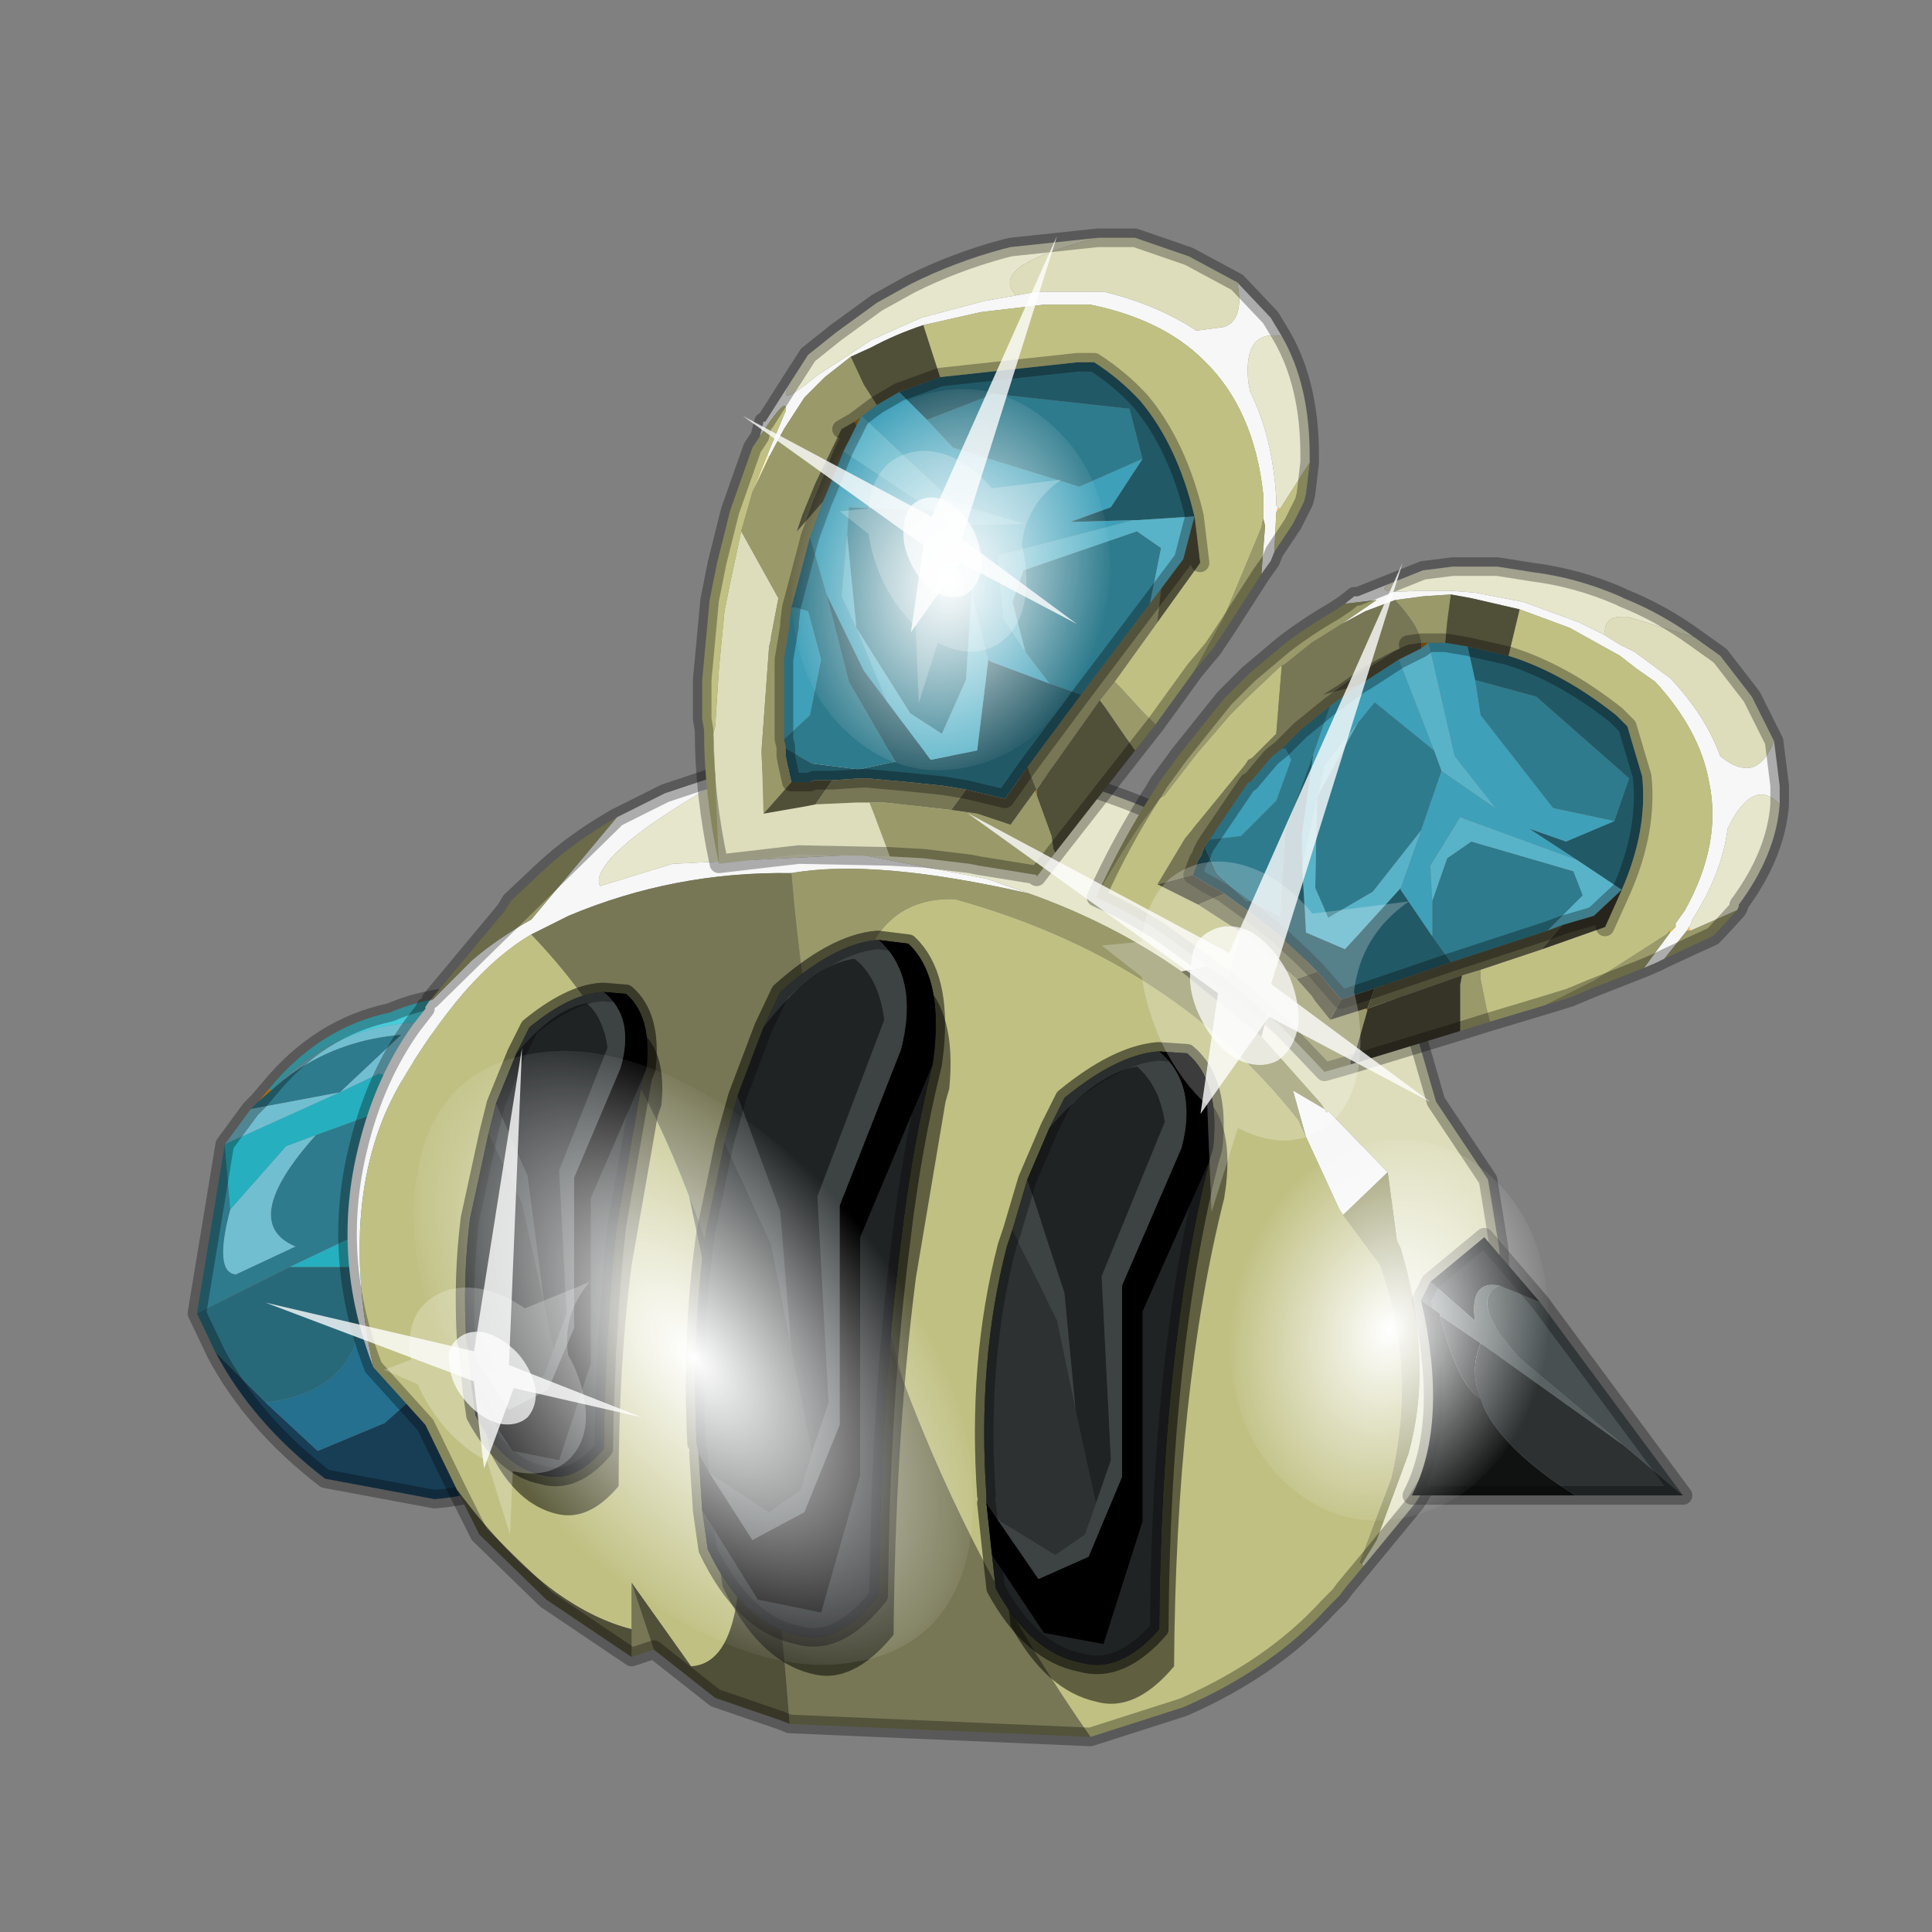 <?xml version="1.0" encoding="UTF-8" standalone="no"?>
<svg xmlns:xlink="http://www.w3.org/1999/xlink" height="520.0px" width="520.0px" xmlns="http://www.w3.org/2000/svg">
  <rect width="100%" height="100%" fill="#808080" stroke="none"/>
  <g transform="matrix(10.0, 0.0, 0.0, 10.0, 0.0, 0.0)">
    <use height="52.0" transform="matrix(1.0, 0.0, 0.0, 1.0, 0.0, 0.0)" width="52.0" xlink:href="#shape0"/>
    <use height="136.85" transform="matrix(-0.043, 0.067, -0.098, -0.1, 28.559, 38.421)" width="148.25" xlink:href="#sprite0"/>
    <use height="136.85" transform="matrix(-0.057, -0.009, 0.015, -0.074, 28.787, 21.332)" width="148.25" xlink:href="#sprite0"/>
    <use height="136.85" transform="matrix(-0.057, -0.009, 0.015, -0.074, 40.587, 41.532)" width="148.25" xlink:href="#sprite0"/>
    <use height="20.95" transform="matrix(-0.539, 0.093, 0.246, 0.749, 37.75, 15.15)" width="24.45" xlink:href="#sprite1"/>
    <use height="20.95" transform="matrix(-0.358, 0.165, 0.311, 0.475, 14.05, 28.2)" width="24.45" xlink:href="#sprite1"/>
    <use height="20.95" transform="matrix(-0.389, 0.067, 0.177, 0.539, 28.45, 6.35)" width="24.45" xlink:href="#sprite1"/>
  </g>
  <defs>
    <g id="shape0" transform="matrix(1.0, 0.0, 0.0, 1.0, 0.0, 0.0)">
      <path d="M52.0 0.0 L52.0 52.0 0.0 52.0 0.0 0.0 52.0 0.0" fill="#795fa9" fill-opacity="0.0" fill-rule="evenodd" stroke="none"/>
      <path d="M7.25 29.3 L7.3 29.35 6.95 29.65 7.25 29.3 M15.65 38.55 L15.45 38.7 15.6 38.5 15.65 38.55" fill="#fd9b0b" fill-rule="evenodd" stroke="none"/>
      <path d="M15.45 38.7 L15.0 39.1 13.7 38.55 12.3 37.25 Q11.25 36.2 11.05 33.75 11.45 31.75 13.15 30.65 L15.95 30.0 Q17.4 31.75 17.4 34.1 17.4 36.35 16.0 38.1 L15.95 38.15 15.8 38.35 15.6 38.5 15.45 38.7 M5.3 35.35 L6.05 30.8 6.2 32.55 Q5.75 34.25 6.35 34.3 L7.95 33.55 Q6.4 32.9 8.5 30.55 L10.7 29.75 Q11.75 30.1 10.4 32.05 L12.3 30.35 10.0 33.05 9.9 33.1 7.8 34.1 5.3 35.35 M6.75 29.85 L6.95 29.65 7.3 29.35 Q7.9 28.8 8.6 28.45 9.6 27.95 10.8 27.85 L9.15 29.4 6.75 29.85 M14.2 29.65 L11.9 29.05 10.75 28.35 11.3 27.85 Q12.7 27.85 13.9 28.4 L15.6 29.65 14.2 29.65" fill="#2e7b8d" fill-rule="evenodd" stroke="none"/>
      <path d="M12.2 27.55 L13.9 26.9 Q15.7 27.2 17.1 28.6 18.9 30.45 18.9 33.05 18.9 35.6 17.1 37.45 L15.65 38.55 15.6 38.5 15.8 38.35 15.95 38.15 16.0 38.1 Q17.75 36.25 17.75 33.75 17.75 31.15 15.95 29.3 14.35 27.7 12.2 27.55" fill="#4aadc6" fill-rule="evenodd" stroke="none"/>
      <path d="M7.3 29.35 Q8.05 28.55 8.95 28.1 10.15 27.5 11.65 27.5 L12.2 27.55 Q14.35 27.7 15.95 29.3 17.75 31.15 17.75 33.75 17.75 36.25 16.0 38.1 17.4 36.35 17.4 34.1 17.4 31.75 15.95 30.0 L15.6 29.65 13.9 28.4 Q12.7 27.85 11.3 27.85 L10.75 28.35 11.9 29.05 14.2 29.65 12.85 29.65 10.2 28.9 9.15 29.4 6.05 30.8 6.75 29.85 9.15 29.4 10.8 27.85 Q9.6 27.95 8.6 28.45 7.9 28.8 7.3 29.35 M6.2 32.55 L7.7 30.85 8.5 30.55 Q6.4 32.9 7.95 33.55 L6.35 34.3 Q5.75 34.25 6.2 32.55" fill="#72bed1" fill-rule="evenodd" stroke="none"/>
      <path d="M5.8 36.4 L5.3 35.35 7.8 34.1 9.45 34.1 9.7 34.6 Q10.0 37.4 7.15 37.75 L5.8 36.4" fill="#286979" fill-rule="evenodd" stroke="none"/>
      <path d="M15.0 39.1 Q13.55 40.2 11.7 40.35 L8.75 39.8 Q6.8 38.3 5.8 36.4 L7.15 37.75 8.55 39.05 10.35 38.3 11.2 37.55 10.9 36.5 9.9 33.1 10.0 33.05 12.3 30.35 12.85 29.65 14.2 29.65 15.6 29.65 15.95 30.0 13.15 30.65 Q11.45 31.75 11.05 33.75 11.25 36.2 12.3 37.25 L13.7 38.55 15.0 39.1" fill="#183e56" fill-rule="evenodd" stroke="none"/>
      <path d="M10.9 36.5 L11.2 37.55 10.35 38.3 8.55 39.05 7.15 37.75 Q10.0 37.4 9.7 34.6 L10.9 36.5" fill="#24708e" fill-rule="evenodd" stroke="none"/>
      <path d="M12.85 29.65 L12.3 30.35 10.4 32.05 Q11.75 30.1 10.7 29.75 L8.5 30.55 7.7 30.85 6.2 32.55 6.05 30.8 9.15 29.4 10.2 28.9 12.85 29.65 M9.9 33.1 L10.9 36.5 9.7 34.6 9.45 34.1 7.8 34.1 9.9 33.1" fill="#26b0bf" fill-rule="evenodd" stroke="none"/>
      <path d="M7.25 29.3 Q8.6 27.65 10.5 27.25 11.55 26.8 12.75 26.8 L13.9 26.9 12.2 27.55 11.65 27.5 Q10.15 27.5 8.95 28.1 8.05 28.55 7.3 29.35 L7.25 29.3" fill="#47ccda" fill-rule="evenodd" stroke="none"/>
      <path d="M13.9 26.9 L12.75 26.8 Q11.55 26.8 10.5 27.25 8.6 27.65 7.25 29.3 M13.9 26.9 Q15.7 27.2 17.1 28.6 18.9 30.45 18.9 33.05 18.9 35.6 17.1 37.45 L15.65 38.55 15.45 38.7 15.0 39.1 Q13.55 40.2 11.7 40.35 L8.75 39.8 Q6.8 38.3 5.8 36.4 L5.3 35.35 6.05 30.8 6.75 29.85 6.95 29.65 7.25 29.3" fill="none" stroke="#000000" stroke-linecap="round" stroke-linejoin="round" stroke-opacity="0.302" stroke-width="0.5"/>
      <path d="M11.55 26.95 L11.6 26.9 11.65 26.9 11.55 26.95" fill="#febe5f" fill-rule="evenodd" stroke="none"/>
      <path d="M14.3 25.15 L14.25 25.15 14.3 25.15" fill="#eca602" fill-rule="evenodd" stroke="none"/>
      <path d="M16.6 22.0 L17.9 21.35 20.15 20.6 Q16.85 22.4 16.25 23.35 16.05 23.65 16.15 23.85 L18.1 23.25 23.15 23.0 26.55 23.65 27.7 24.05 Q23.55 23.1 21.3 23.5 18.15 23.45 15.3 24.65 L14.3 25.15 Q12.5 26.2 10.75 29.2 9.05 32.2 10.05 36.8 8.9 33.85 9.65 30.85 10.1 29.0 11.1 27.6 L11.45 27.15 11.45 27.1 11.55 26.95 11.65 26.9 12.7 25.85 Q13.4 25.25 14.3 24.75 L16.6 22.0 M14.3 25.15 L14.25 25.15 14.3 25.15 M35.15 30.6 L34.8 29.35 35.65 29.85 35.7 29.95 35.75 29.9 37.35 31.55 36.15 32.7 36.05 32.55 35.15 30.6" fill="#f7f7f7" fill-rule="evenodd" stroke="none"/>
      <path d="M20.15 20.6 Q24.1 19.65 28.7 21.0 30.65 21.55 32.35 22.45 L35.1 24.3 Q35.05 25.4 33.05 25.9 L31.8 26.15 Q29.95 24.85 27.7 24.05 L26.55 23.65 23.15 23.0 18.1 23.25 16.15 23.85 Q16.05 23.65 16.25 23.35 16.85 22.4 20.15 20.6 M40.35 33.6 Q40.45 35.05 40.1 36.5 L39.5 38.2 38.1 40.45 36.7 42.15 36.65 42.1 37.05 41.45 37.9 39.15 Q38.25 37.9 38.2 36.6 L38.8 36.35 Q39.7 35.65 40.35 33.6" fill="#e6e6cc" fill-rule="evenodd" stroke="none"/>
      <path d="M36.55 25.7 L37.85 27.25 38.0 27.4 38.65 29.65 40.05 31.75 40.35 33.6 Q39.7 35.65 38.8 36.35 L38.2 36.6 Q38.15 35.1 37.7 33.6 L37.6 33.4 37.35 31.55 35.75 29.9 35.7 29.95 35.65 29.85 35.55 29.7 33.95 27.9 34.25 26.75 34.65 26.15 Q35.35 25.45 36.55 25.7" fill="#ddddbb" fill-rule="evenodd" stroke="none"/>
      <path d="M36.7 42.15 L36.2 42.75 36.05 42.95 35.75 43.25 Q34.25 44.9 31.85 45.95 L29.35 46.75 Q26.2 42.25 24.3 37.15 L23.95 35.85 Q21.1 24.05 25.7 24.2 L26.05 24.3 Q31.65 25.95 34.95 30.15 L35.15 30.6 36.05 32.55 36.15 32.7 37.15 34.05 Q38.15 36.85 37.45 39.8 L36.6 42.05 36.65 42.1 36.7 42.15 M12.3 40.1 L11.45 38.35 10.05 36.8 Q9.05 32.2 10.75 29.2 12.5 26.2 14.3 25.15 16.9 27.85 18.55 32.2 19.45 36.3 19.75 39.1 20.4 44.75 18.6 44.85 L17.0 42.6 17.0 43.85 Q16.0 43.6 14.95 42.85 13.65 41.9 12.3 40.1" fill="#c0c083" fill-rule="evenodd" stroke="none"/>
      <path d="M11.6 26.9 L13.6 24.5 13.75 24.25 14.6 23.45 Q15.45 22.65 16.6 22.0 L14.3 24.75 Q13.4 25.25 12.7 25.85 L11.65 26.9 11.6 26.9 M27.7 24.05 Q29.95 24.85 31.8 26.15 L33.95 27.9 35.55 29.7 35.65 29.85 34.8 29.35 35.15 30.6 34.95 30.15 Q31.65 25.95 26.05 24.3 L25.7 24.2 Q21.1 24.05 23.95 35.85 L24.3 37.15 23.85 35.95 Q21.85 30.1 21.3 23.5 23.55 23.1 27.7 24.05 M37.35 31.55 L37.6 33.4 37.7 33.6 Q38.15 35.1 38.2 36.6 38.25 37.9 37.9 39.15 L37.05 41.45 36.65 42.1 36.6 42.05 37.45 39.8 Q38.15 36.85 37.15 34.05 L36.15 32.7 37.35 31.55" fill="#99996a" fill-rule="evenodd" stroke="none"/>
      <path d="M29.35 46.75 L21.25 46.4 Q20.95 42.2 20.3 38.65 19.65 35.05 18.55 32.2 16.9 27.85 14.3 25.15 L15.3 24.65 Q18.15 23.45 21.3 23.5 21.85 30.1 23.85 35.95 L24.3 37.15 Q26.2 42.25 29.35 46.75 M17.6 44.4 L17.0 44.6 17.0 43.85 17.0 42.6 17.6 44.4" fill="#777755" fill-rule="evenodd" stroke="none"/>
      <path d="M35.1 24.3 L36.55 25.7 Q35.35 25.45 34.65 26.15 L34.25 26.75 33.95 27.9 31.8 26.15 33.05 25.9 Q35.05 25.4 35.1 24.3 M21.25 46.4 L21.0 46.3 19.25 45.7 17.6 44.4 17.0 42.6 18.6 44.85 Q20.4 44.75 19.75 39.1 19.45 36.3 18.55 32.2 19.65 35.05 20.3 38.65 20.95 42.2 21.25 46.4 M17.0 44.6 L14.7 43.05 12.9 41.3 12.3 40.1 Q13.65 41.9 14.95 42.85 16.0 43.6 17.0 43.85 L17.0 44.6" fill="#504f38" fill-rule="evenodd" stroke="none"/>
      <path d="M16.6 22.0 L17.9 21.35 20.15 20.6 Q24.1 19.65 28.7 21.0 30.65 21.55 32.35 22.45 L35.1 24.3 36.55 25.7 37.85 27.25 38.0 27.4 38.65 29.65 40.05 31.75 40.35 33.6 Q40.45 35.05 40.1 36.5 L39.5 38.2 38.1 40.45 36.7 42.15 36.2 42.75 36.05 42.95 35.75 43.25 Q34.25 44.9 31.85 45.95 L29.35 46.75 21.25 46.4 21.0 46.3 19.25 45.7 17.6 44.4 17.0 44.6 14.7 43.05 12.9 41.3 12.3 40.1 11.45 38.35 10.05 36.8 Q8.9 33.85 9.65 30.85 10.1 29.0 11.1 27.6 L11.45 27.15 11.45 27.1 M11.6 26.9 L13.6 24.5 13.75 24.25 14.6 23.45 Q15.45 22.65 16.6 22.0 Z" fill="none" stroke="#000000" stroke-linecap="round" stroke-linejoin="round" stroke-opacity="0.302" stroke-width="0.5"/>
      <path d="M38.75 35.4 L39.85 36.15 Q39.55 36.9 39.85 37.65 39.25 37.3 38.75 35.4 M40.35 34.6 Q39.55 34.45 39.7 35.55 L38.5 34.5 39.95 33.3 41.45 35.05 40.35 34.6" fill="#202324" fill-rule="evenodd" stroke="none"/>
      <path d="M38.25 35.0 L38.75 35.35 38.75 35.4 Q39.25 37.3 39.85 37.65 L39.95 37.9 Q40.5 39.05 42.4 40.25 L38.0 40.25 Q39.0 38.3 38.25 35.0" fill="#101212" fill-rule="evenodd" stroke="none"/>
      <path d="M39.85 36.15 L43.7 38.9 45.3 40.25 42.4 40.25 Q40.5 39.05 39.95 37.9 L39.85 37.65 Q39.55 36.9 39.85 36.15" fill="#2d3131" fill-rule="evenodd" stroke="none"/>
      <path d="M43.7 38.9 L40.9 36.55 Q39.5 35.0 40.35 34.6 L41.45 35.05 45.3 40.25 43.7 38.9" fill="#485051" fill-rule="evenodd" stroke="none"/>
      <path d="M38.25 35.0 L38.5 34.5 39.7 35.55 Q39.55 34.45 40.35 34.6 39.5 35.0 40.9 36.55 L43.7 38.9 39.85 36.15 38.75 35.4 38.75 35.35 38.25 35.0" fill="#596162" fill-rule="evenodd" stroke="none"/>
      <path d="M38.5 34.5 L38.25 35.0 M38.5 34.5 L39.95 33.3 41.45 35.05 45.3 40.25 42.4 40.25 38.0 40.25 Q39.0 38.3 38.25 35.0" fill="none" stroke="#000000" stroke-linecap="round" stroke-linejoin="round" stroke-opacity="0.302" stroke-width="0.5"/>
      <path d="M23.0 11.35 L23.2 11.2 23.15 11.25 23.05 11.45 23.0 11.35 M27.85 21.3 L27.9 21.25 27.9 21.4 27.85 21.3" fill="#a96501" fill-rule="evenodd" stroke="none"/>
      <path d="M21.2 10.75 L21.25 10.8 21.2 10.75" fill="#fd9b0b" fill-rule="evenodd" stroke="none"/>
      <path d="M21.15 20.1 L21.1 19.9 21.8 19.25 22.1 17.75 21.75 16.45 21.4 16.35 21.3 16.35 21.5 15.6 21.8 14.45 22.25 16.0 22.85 18.35 24.1 20.5 23.15 20.7 23.05 20.7 21.85 20.55 21.15 20.15 21.15 20.1 M29.1 18.7 L28.25 18.4 27.6 17.55 27.25 16.2 27.55 15.35 30.6 14.3 31.25 14.75 30.95 16.25 29.1 18.7 M24.95 11.3 L26.75 10.6 30.4 11.0 30.75 12.35 29.05 13.1 25.65 12.05 24.95 11.3 M25.65 14.15 L26.15 15.95 26.0 18.3 25.35 19.75 24.5 19.2 23.05 16.9 22.8 14.4 22.85 13.65 25.1 13.75 25.65 14.15" fill="#2e7b8d" fill-rule="evenodd" stroke="none"/>
      <path d="M25.3 10.15 L29.0 9.75 29.45 9.75 Q30.15 10.2 30.7 10.8 31.7 12.0 32.15 13.9 L30.6 14.0 30.5 14.0 28.8 14.05 29.9 13.65 30.75 12.35 30.4 11.0 26.75 10.6 24.95 11.3 24.2 10.55 25.3 10.15 M21.3 21.05 L21.2 20.6 21.15 20.35 21.15 20.1 21.15 20.15 21.85 20.55 23.05 20.7 23.15 20.7 24.1 20.5 22.85 18.35 22.25 16.0 23.25 18.05 23.85 18.85 25.05 20.45 26.3 20.2 26.6 17.75 26.65 17.8 28.25 18.4 29.1 18.7 27.65 20.65 27.05 21.5 26.0 21.25 25.4 21.15 24.45 21.05 23.35 20.95 23.15 20.95 22.4 21.0 21.9 21.0 21.8 21.05 21.3 21.05" fill="#225966" fill-rule="evenodd" stroke="none"/>
      <path d="M23.6 10.9 L24.2 10.55 24.95 11.3 25.65 12.05 29.05 13.1 30.75 12.35 29.9 13.65 28.8 14.05 30.5 14.0 26.85 14.95 27.0 16.65 27.6 17.55 28.25 18.4 26.65 17.8 26.6 17.75 26.15 15.95 25.65 14.15 27.6 14.1 25.7 13.55 23.2 11.2 23.6 10.9 M21.1 19.9 L21.1 17.8 21.1 17.75 21.25 16.85 21.25 16.75 21.3 16.35 21.4 16.35 21.75 16.45 22.1 17.75 21.8 19.25 21.1 19.9 M21.8 14.45 L22.15 13.5 22.3 13.15 22.7 12.15 25.1 13.75 22.85 13.65 22.8 14.4 22.65 16.05 23.05 16.9 23.85 18.85 23.25 18.05 22.25 16.0 21.8 14.45" fill="#3ea0b9" fill-rule="evenodd" stroke="none"/>
      <path d="M22.7 12.15 L23.05 11.45 23.15 11.25 23.2 11.2 25.7 13.55 27.6 14.1 25.65 14.15 25.1 13.75 22.7 12.15 M26.6 17.75 L26.3 20.2 25.05 20.45 23.85 18.85 23.05 16.9 22.65 16.05 22.8 14.4 23.05 16.9 24.5 19.2 25.35 19.75 26.0 18.3 26.15 15.95 26.6 17.75 M30.5 14.0 L30.6 14.0 32.15 13.9 31.85 15.05 31.25 15.85 30.95 16.25 31.25 14.75 30.6 14.3 27.55 15.35 27.25 16.2 27.6 17.55 27.0 16.65 26.85 14.95 30.5 14.0" fill="#59b3c8" fill-rule="evenodd" stroke="none"/>
      <path d="M20.65 12.25 L20.7 12.3 20.25 13.25 20.65 12.25" fill="#fff1bb" fill-rule="evenodd" stroke="none"/>
      <path d="M34.45 13.7 L34.35 13.8 34.4 13.65 34.45 13.7" fill="#febe5f" fill-rule="evenodd" stroke="none"/>
      <path d="M21.3 10.25 Q20.8 11.1 22.0 10.1 L22.85 9.55 23.45 9.15 24.8 8.55 26.5 8.1 27.35 7.95 27.9 7.85 28.35 7.85 29.7 7.85 Q31.15 8.2 32.2 8.9 L32.95 8.8 Q33.5 8.6 33.3 7.6 L34.2 8.55 34.5 9.05 Q33.45 8.85 33.6 10.3 L33.65 10.55 Q34.25 11.75 34.35 13.4 L34.35 13.6 34.4 13.65 34.35 13.8 34.3 14.85 34.2 15.1 33.95 15.45 34.05 14.15 34.0 13.95 34.0 13.9 34.0 13.8 34.0 13.3 Q33.75 11.0 32.4 9.7 31.3 8.6 29.35 8.2 L28.7 8.2 28.1 8.2 26.4 8.4 24.85 8.75 Q24.1 9.0 23.45 9.35 L22.9 9.6 22.2 10.15 21.65 10.7 21.1 11.55 20.7 12.3 20.65 12.25 21.15 11.05 Q21.2 10.6 20.45 11.75 L20.55 11.35 20.6 11.35 21.3 10.25 M21.2 10.75 L21.25 10.8 21.2 10.75" fill="#f7f7f7" fill-rule="evenodd" stroke="none"/>
      <path d="M21.3 10.25 L21.75 9.55 22.5 8.95 23.6 8.15 24.5 7.65 Q25.7 7.05 27.0 6.7 L27.2 6.65 29.55 6.4 Q28.15 6.75 27.6 7.1 L27.5 7.15 Q26.95 7.55 27.35 7.95 L26.5 8.1 24.8 8.55 23.45 9.15 22.85 9.55 22.0 10.1 Q20.8 11.1 21.3 10.25 M34.5 9.05 Q35.25 10.35 35.25 12.25 L35.25 12.3 35.25 12.45 34.45 13.7 34.4 13.65 34.35 13.6 34.35 13.4 Q34.25 11.75 33.65 10.55 L33.6 10.3 Q33.45 8.85 34.5 9.05" fill="#e6e6cc" fill-rule="evenodd" stroke="none"/>
      <path d="M27.35 7.95 Q26.95 7.55 27.5 7.15 L27.6 7.1 Q28.15 6.75 29.55 6.4 L30.55 6.4 32.0 6.9 33.3 7.6 Q33.5 8.6 32.95 8.8 L32.2 8.9 Q31.15 8.2 29.7 7.85 L28.35 7.85 27.9 7.85 27.35 7.95 M23.95 23.05 L21.5 23.0 19.35 23.25 19.2 19.75 19.25 19.55 19.35 18.0 19.5 16.45 19.65 15.7 19.95 14.3 20.95 16.1 20.75 17.15 20.75 17.2 20.7 17.4 20.5 20.15 20.5 20.25 20.55 21.9 21.7 21.7 21.95 21.65 23.05 21.6 23.4 21.6 23.5 21.85 23.95 23.05" fill="#ddddbb" fill-rule="evenodd" stroke="none"/>
      <path d="M35.25 12.45 L35.15 13.3 35.1 13.5 34.8 14.1 34.3 14.85 34.35 13.8 34.45 13.7 35.25 12.45 M32.15 18.05 L31.1 19.5 30.75 19.15 30.2 18.55 30.0 18.35 31.15 16.75 32.3 15.15 32.15 13.9 Q31.7 12.0 30.7 10.8 30.15 10.2 29.45 9.75 L29.0 9.75 25.3 10.15 24.85 8.75 26.4 8.4 28.1 8.2 28.7 8.2 29.35 8.2 Q31.3 8.6 32.4 9.7 33.75 11.0 34.0 13.3 L34.0 13.8 34.0 13.9 34.0 13.95 33.95 14.2 32.95 16.6 32.15 18.05 M19.35 23.25 Q18.95 21.4 18.95 19.65 L18.9 19.35 18.9 18.3 19.1 16.15 19.3 15.15 19.65 13.75 20.25 12.05 20.45 11.75 Q21.2 10.6 21.15 11.05 L20.65 12.25 20.25 13.25 19.95 14.3 19.65 15.7 19.5 16.45 19.35 18.0 19.25 19.55 19.2 19.75 19.35 23.25" fill="#c0c083" fill-rule="evenodd" stroke="none"/>
      <path d="M33.95 15.45 L33.05 16.85 32.65 17.45 32.15 18.05 32.95 16.6 33.95 14.2 34.0 13.95 34.05 14.15 33.95 15.45 M31.1 19.5 L30.55 20.2 30.3 19.85 29.75 19.05 29.6 18.85 30.0 18.35 30.2 18.55 30.75 19.15 31.1 19.5 M28.4 22.95 L27.9 23.6 27.9 23.55 26.35 23.3 26.1 23.25 24.85 23.1 23.95 23.05 23.5 21.85 23.4 21.6 23.8 21.6 25.6 21.8 26.3 21.9 26.45 21.95 27.2 22.2 27.85 21.3 27.9 21.4 28.3 22.5 28.35 22.85 28.4 22.95 M20.7 12.3 L21.1 11.55 21.65 10.7 22.2 10.15 22.9 9.6 23.25 10.35 23.6 10.9 23.2 11.2 23.0 11.35 22.65 11.55 21.95 13.0 21.6 13.85 21.45 14.3 22.15 13.5 21.8 14.45 21.5 15.6 21.3 16.35 21.25 16.75 21.25 16.85 21.1 17.75 21.1 17.8 21.1 19.9 21.15 20.1 21.15 20.35 21.2 20.6 21.3 21.05 20.55 21.9 20.5 20.25 20.5 20.15 20.7 17.4 20.75 17.2 20.75 17.15 20.95 16.1 19.95 14.3 20.25 13.25 20.7 12.3" fill="#99996a" fill-rule="evenodd" stroke="none"/>
      <path d="M31.15 16.75 L30.0 18.35 29.6 18.85 27.9 21.25 27.65 20.65 29.1 18.7 30.95 16.25 31.25 15.85 31.15 16.75 M21.95 21.65 L22.4 21.0 23.15 20.95 23.35 20.95 24.45 21.05 25.4 21.15 26.0 21.25 25.6 21.8 23.8 21.6 23.4 21.6 23.05 21.6 21.95 21.65" fill="#777755" fill-rule="evenodd" stroke="none"/>
      <path d="M30.55 20.2 L28.4 22.95 28.35 22.85 28.3 22.5 27.9 21.4 27.9 21.25 27.85 21.3 27.2 22.2 26.45 21.95 26.3 21.9 25.6 21.8 26.0 21.25 27.05 21.5 27.65 20.65 27.9 21.25 29.6 18.85 29.75 19.05 30.3 19.85 30.55 20.2 M22.9 9.6 L23.45 9.35 Q24.1 9.0 24.85 8.75 L25.3 10.15 24.2 10.55 23.6 10.9 23.25 10.35 22.9 9.6 M32.15 13.9 L32.3 15.15 31.15 16.75 31.25 15.85 31.85 15.05 32.15 13.9 M20.55 21.9 L21.3 21.05 21.8 21.05 21.9 21.0 22.4 21.0 21.95 21.65 21.7 21.7 20.55 21.9 M22.15 13.5 L21.45 14.3 21.6 13.85 21.95 13.0 22.65 11.55 23.0 11.35 23.05 11.45 22.7 12.15 22.3 13.15 22.15 13.5" fill="#504f38" fill-rule="evenodd" stroke="none"/>
      <path d="M29.55 6.4 L27.2 6.65 27.0 6.7 Q25.7 7.05 24.5 7.65 L23.6 8.15 22.5 8.95 21.75 9.55 21.3 10.25 M29.55 6.4 L30.55 6.4 32.0 6.9 33.3 7.6 34.2 8.55 34.5 9.05 Q35.25 10.35 35.25 12.25 L35.25 12.3 35.25 12.45 35.15 13.3 35.1 13.5 34.8 14.1 34.3 14.85 34.2 15.1 33.95 15.45 33.05 16.85 32.65 17.45 32.15 18.05 31.1 19.5 30.55 20.2 28.4 22.95 27.9 23.6 27.9 23.55 26.35 23.3 26.1 23.25 24.85 23.1 23.95 23.05 21.5 23.0 19.35 23.25 Q18.95 21.4 18.95 19.65 L18.9 19.35 18.9 18.3 19.1 16.15 19.3 15.15 19.65 13.75 20.25 12.05 20.45 11.75 20.55 11.35 20.6 11.35 21.3 10.25 M25.3 10.15 L29.0 9.75 29.45 9.75 Q30.15 10.2 30.7 10.8 31.7 12.0 32.15 13.9 L32.3 15.15 M23.6 10.9 L24.2 10.55 25.3 10.15 M21.3 21.05 L21.2 20.6 21.15 20.35 21.15 20.1 21.1 19.9 21.1 17.8 21.1 17.75 21.25 16.85 21.25 16.75 21.3 16.35 21.5 15.6 21.8 14.45 22.15 13.5 22.3 13.15 22.7 12.15 23.05 11.45 23.15 11.25 23.2 11.2 23.6 10.9 M22.65 11.55 L23.0 11.35 23.2 11.2 M22.4 21.0 L21.9 21.0 21.8 21.05 21.3 21.05 M22.4 21.0 L23.15 20.95 23.35 20.95 24.45 21.05 25.4 21.15 26.0 21.25 27.05 21.5 27.65 20.65 29.1 18.7 30.95 16.25 31.25 15.85 M32.15 13.9 L31.85 15.05 31.25 15.85" fill="none" stroke="#000000" stroke-linecap="round" stroke-linejoin="round" stroke-opacity="0.302" stroke-width="0.5"/>
      <path d="M25.1 28.65 Q24.55 30.85 24.25 33.4 23.7 37.65 23.65 42.95 22.55 44.35 21.45 44.0 20.0 43.7 19.05 41.7 L18.9 40.65 20.4 43.05 22.1 43.4 23.15 39.7 23.15 33.3 25.1 28.65 M19.85 29.5 L20.55 27.65 Q21.85 25.95 23.0 25.8 23.65 26.3 23.8 27.45 L22.0 32.2 22.3 37.75 21.85 39.1 21.3 36.3 21.0 32.6 19.85 29.5 M13.9 28.35 Q14.9 27.15 15.8 27.0 16.25 27.4 16.35 28.2 L15.05 31.5 15.25 35.35 14.9 36.3 14.65 35.1 14.2 31.65 13.35 29.7 13.9 28.35 M17.3 29.0 L16.6 33.0 Q16.3 35.7 16.25 39.0 15.45 39.95 14.6 39.7 13.55 39.5 12.8 38.1 L12.7 37.4 13.8 39.05 15.05 39.3 15.9 36.7 15.9 32.25 17.3 29.0 M32.55 31.25 Q31.25 36.4 31.2 43.85 30.15 45.05 29.1 44.75 27.75 44.5 26.8 42.75 L26.7 41.85 28.1 43.95 29.7 44.25 30.75 40.95 30.75 35.3 32.55 31.25 M27.65 31.75 L28.25 30.35 Q29.5 28.9 30.6 28.7 31.2 29.2 31.35 30.2 L29.65 34.35 29.9 39.3 29.5 40.45 28.95 37.95 28.65 34.8 27.65 31.75" fill="#202324" fill-rule="evenodd" stroke="none"/>
      <path d="M23.65 25.3 L24.45 25.4 Q25.35 26.25 25.15 28.25 L25.1 28.65 23.15 33.3 23.15 39.7 22.1 43.4 20.4 43.05 18.9 40.65 18.8 39.1 19.1 39.65 20.25 41.45 21.65 40.7 22.6 38.35 22.6 32.45 24.25 28.25 Q24.75 26.3 23.65 25.3 M12.85 36.65 L13.7 37.95 14.75 37.4 15.45 35.75 15.45 31.7 16.7 28.75 Q17.1 27.4 16.25 26.7 L16.85 26.75 Q17.55 27.35 17.4 28.75 L17.3 29.0 15.9 32.25 15.9 36.7 15.05 39.3 13.8 39.05 12.7 37.4 12.6 36.3 12.85 36.65 M31.2 28.3 L31.95 28.35 Q32.85 29.1 32.65 30.9 L32.55 31.25 30.75 35.3 30.75 40.95 29.7 44.25 28.1 43.95 26.7 41.85 26.55 40.45 26.85 40.9 27.95 42.5 29.3 41.9 30.2 39.75 30.2 34.6 31.8 30.9 Q32.25 29.2 31.2 28.3" fill="#000000" fill-rule="evenodd" stroke="none"/>
      <path d="M18.8 39.1 L18.75 38.85 Q18.6 35.85 19.0 33.15 L19.5 30.75 20.75 33.5 21.3 36.3 21.85 39.1 21.55 40.1 20.7 40.7 19.1 39.65 18.8 39.1 M14.9 36.3 L14.65 37.0 14.05 37.4 12.85 36.65 12.6 36.3 12.55 36.1 Q12.45 34.4 12.65 32.8 L13.15 30.5 14.05 32.4 14.65 35.1 14.9 36.3 M26.55 40.45 L26.55 40.25 Q26.3 36.65 27.1 33.55 L27.25 33.1 28.45 35.55 28.95 37.95 29.5 40.45 29.2 41.3 28.4 41.85 26.85 40.9 26.55 40.45" fill="#2d3131" fill-rule="evenodd" stroke="none"/>
      <path d="M23.6 25.3 L23.65 25.3 Q24.75 26.3 24.25 28.25 L22.6 32.45 22.6 38.35 21.65 40.7 20.25 41.45 19.1 39.65 20.7 40.7 21.55 40.1 21.85 39.1 22.3 37.75 22.0 32.2 23.8 27.45 Q23.65 26.3 23.0 25.8 21.85 25.95 20.55 27.65 L21.0 26.7 Q22.45 25.4 23.6 25.3 M19.5 30.75 L19.85 29.5 21.0 32.6 21.3 36.3 20.75 33.5 19.5 30.75 M16.2 26.7 L16.25 26.7 Q17.1 27.4 16.7 28.75 L15.45 31.7 15.45 35.75 14.75 37.4 13.7 37.95 12.85 36.65 14.05 37.4 14.65 37.0 14.9 36.3 15.25 35.35 15.05 31.5 16.35 28.2 Q16.25 27.4 15.8 27.0 14.9 27.15 13.9 28.35 L14.25 27.65 Q15.35 26.75 16.2 26.7 M13.15 30.5 L13.35 29.7 14.2 31.65 14.65 35.1 14.05 32.4 13.15 30.5 M27.25 33.1 L27.65 31.75 28.65 34.8 28.95 37.95 28.45 35.55 27.25 33.1 M28.25 30.35 L28.65 29.55 Q30.05 28.4 31.15 28.3 L31.2 28.3 Q32.25 29.2 31.8 30.9 L30.2 34.6 30.2 39.75 29.3 41.9 27.95 42.5 26.85 40.9 28.4 41.85 29.2 41.3 29.5 40.45 29.9 39.3 29.65 34.35 31.35 30.2 Q31.2 29.2 30.6 28.7 29.5 28.9 28.25 30.35" fill="#3d4243" fill-rule="evenodd" stroke="none"/>
      <path d="M23.65 25.3 L24.45 25.4 Q25.35 26.25 25.15 28.25 L25.1 28.65 Q24.55 30.85 24.25 33.4 23.7 37.65 23.65 42.95 22.55 44.35 21.45 44.0 20.0 43.7 19.05 41.7 L18.9 40.65 18.8 39.1 M18.75 38.85 Q18.6 35.85 19.0 33.15 L19.5 30.75 19.85 29.5 20.55 27.65 21.0 26.7 Q22.45 25.4 23.6 25.3 M16.2 26.7 Q15.35 26.75 14.25 27.65 L13.9 28.35 M16.25 26.7 L16.85 26.75 Q17.55 27.35 17.4 28.75 L17.3 29.0 16.6 33.0 Q16.3 35.7 16.25 39.0 15.45 39.95 14.6 39.7 13.55 39.5 12.8 38.1 L12.7 37.4 12.6 36.3 M12.55 36.1 Q12.45 34.4 12.65 32.8 L13.15 30.5 13.35 29.7 13.9 28.35 M31.2 28.3 L31.95 28.35 Q32.85 29.1 32.65 30.9 L32.55 31.25 Q31.25 36.4 31.2 43.85 30.15 45.05 29.1 44.75 27.75 44.5 26.8 42.75 L26.7 41.85 26.55 40.45 M26.55 40.25 Q26.3 36.65 27.1 33.55 L27.25 33.1 27.65 31.75 28.25 30.35 28.65 29.55 Q30.05 28.4 31.15 28.3" fill="none" stroke="#000000" stroke-linecap="round" stroke-linejoin="round" stroke-opacity="0.302" stroke-width="0.5"/>
      <path d="M24.8 26.4 Q25.75 27.25 25.55 29.3 L25.45 29.65 24.65 34.4 Q24.1 38.7 24.05 44.0 22.95 45.35 21.85 45.05 20.4 44.7 19.45 42.7 L19.3 41.7 19.15 40.1 19.15 39.9 Q18.95 36.85 19.4 34.15 L19.9 31.8 20.25 30.55 20.9 28.7 21.35 27.7 Q22.8 26.45 24.0 26.35 L24.8 26.4 M16.6 27.7 L16.65 27.7 17.25 27.75 Q17.95 28.35 17.8 29.75 L17.7 30.05 17.0 34.05 Q16.65 36.75 16.65 40.0 15.85 40.95 15.0 40.75 13.9 40.5 13.2 39.1 L13.05 38.4 12.95 37.3 12.95 37.15 Q12.85 35.4 13.05 33.85 13.2 32.65 13.5 31.5 L13.75 30.75 14.3 29.35 14.65 28.7 Q15.7 27.8 16.6 27.7 M31.55 29.3 L32.3 29.4 Q33.2 30.1 33.0 31.9 L32.95 32.25 Q31.65 37.4 31.6 44.85 30.55 46.1 29.5 45.8 28.15 45.5 27.2 43.75 L27.1 42.85 26.95 41.45 26.9 41.25 Q26.7 37.65 27.5 34.55 L27.6 34.1 28.05 32.75 28.6 31.4 29.05 30.55 Q30.45 29.4 31.55 29.3" fill="#000000" fill-opacity="0.502" fill-rule="evenodd" stroke="none"/>
      <path d="M13.9 28.35 Q14.9 27.15 15.8 27.0 16.25 27.4 16.35 28.2 L15.05 31.5 15.25 35.35 14.9 36.3 14.65 35.1 14.2 31.65 13.35 29.7 13.9 28.35 M17.3 29.0 L16.6 33.0 Q16.3 35.7 16.25 39.0 15.45 39.95 14.6 39.7 13.55 39.5 12.8 38.1 L12.7 37.4 13.8 39.05 15.05 39.3 15.9 36.7 15.9 32.25 17.3 29.0 M25.1 28.65 Q24.55 30.85 24.25 33.4 23.7 37.65 23.65 42.95 22.55 44.35 21.45 44.0 20.0 43.7 19.05 41.7 L18.9 40.65 20.4 43.05 22.1 43.4 23.15 39.7 23.15 33.3 25.1 28.65 M19.85 29.5 L20.55 27.65 Q21.85 25.95 23.0 25.8 23.65 26.3 23.8 27.45 L22.0 32.2 22.3 37.75 21.85 39.1 21.3 36.3 21.0 32.6 19.85 29.5 M28.25 30.35 Q29.5 28.9 30.6 28.7 31.2 29.2 31.35 30.2 L29.65 34.35 29.9 39.3 29.5 40.45 28.95 37.95 28.65 34.8 27.65 31.75 28.25 30.35 M26.7 41.85 L28.1 43.95 29.7 44.25 30.75 40.95 30.75 35.3 32.55 31.25 Q31.25 36.4 31.2 43.85 30.15 45.05 29.1 44.75 27.75 44.5 26.8 42.75 L26.7 41.85" fill="#202324" fill-rule="evenodd" stroke="none"/>
      <path d="M12.85 36.65 L13.7 37.95 14.75 37.4 15.45 35.75 15.45 31.7 16.7 28.75 Q17.1 27.4 16.25 26.7 L16.85 26.75 Q17.55 27.35 17.4 28.75 L17.3 29.0 15.9 32.25 15.9 36.7 15.05 39.3 13.8 39.05 12.7 37.4 12.6 36.3 12.85 36.65 M23.65 25.3 L24.45 25.4 Q25.35 26.25 25.15 28.25 L25.1 28.65 23.15 33.3 23.15 39.7 22.1 43.4 20.4 43.05 18.9 40.65 18.8 39.1 19.1 39.65 20.25 41.45 21.65 40.7 22.6 38.35 22.6 32.45 24.25 28.25 Q24.75 26.3 23.65 25.3 M26.85 40.9 L27.95 42.5 29.3 41.9 30.2 39.75 30.2 34.6 31.8 30.9 Q32.25 29.2 31.2 28.3 L31.95 28.35 Q32.85 29.1 32.65 30.9 L32.55 31.25 30.75 35.3 30.75 40.95 29.7 44.25 28.1 43.95 26.7 41.85 26.55 40.45 26.85 40.9" fill="#000000" fill-rule="evenodd" stroke="none"/>
      <path d="M14.9 36.3 L14.65 37.0 14.05 37.4 12.85 36.65 12.6 36.3 12.55 36.1 Q12.45 34.4 12.65 32.8 L13.15 30.5 14.05 32.4 14.65 35.1 14.9 36.3 M18.8 39.1 L18.75 38.85 Q18.6 35.85 19.0 33.15 L19.5 30.75 20.75 33.5 21.3 36.3 21.85 39.1 21.55 40.1 20.7 40.7 19.1 39.65 18.8 39.1 M29.5 40.45 L29.2 41.3 28.4 41.85 26.85 40.9 26.55 40.45 26.55 40.25 Q26.3 36.65 27.1 33.55 L27.25 33.1 28.45 35.55 28.95 37.95 29.5 40.45" fill="#2d3131" fill-rule="evenodd" stroke="none"/>
      <path d="M16.2 26.7 L16.25 26.7 Q17.1 27.4 16.7 28.75 L15.45 31.7 15.45 35.75 14.75 37.4 13.7 37.95 12.85 36.65 14.05 37.4 14.65 37.0 14.9 36.3 15.25 35.35 15.05 31.5 16.35 28.2 Q16.25 27.4 15.8 27.0 14.9 27.15 13.9 28.35 L14.25 27.65 Q15.35 26.75 16.2 26.7 M13.15 30.5 L13.35 29.7 14.2 31.65 14.65 35.1 14.05 32.4 13.15 30.5 M20.55 27.65 L21.0 26.7 Q22.45 25.4 23.6 25.3 L23.65 25.3 Q24.75 26.3 24.25 28.25 L22.6 32.45 22.6 38.35 21.65 40.7 20.25 41.45 19.1 39.65 20.7 40.7 21.55 40.1 21.85 39.1 22.3 37.75 22.0 32.2 23.8 27.45 Q23.65 26.3 23.0 25.8 21.85 25.95 20.55 27.65 M19.5 30.75 L19.85 29.5 21.0 32.6 21.3 36.3 20.75 33.5 19.5 30.75 M31.2 28.3 Q32.25 29.2 31.8 30.9 L30.2 34.6 30.2 39.75 29.3 41.9 27.95 42.5 26.85 40.9 28.4 41.85 29.2 41.3 29.5 40.45 29.9 39.3 29.65 34.35 31.35 30.2 Q31.2 29.2 30.6 28.7 29.5 28.9 28.25 30.35 L28.65 29.55 Q30.05 28.4 31.15 28.3 L31.2 28.3 M27.65 31.75 L28.65 34.8 28.95 37.95 28.45 35.55 27.25 33.1 27.65 31.75" fill="#3d4243" fill-rule="evenodd" stroke="none"/>
      <path d="M16.2 26.7 Q15.35 26.75 14.25 27.65 L13.9 28.35 M16.25 26.7 L16.85 26.75 Q17.55 27.35 17.4 28.75 L17.3 29.0 16.6 33.0 Q16.3 35.7 16.25 39.0 15.45 39.95 14.6 39.7 13.55 39.5 12.8 38.1 L12.7 37.4 12.6 36.3 M12.55 36.1 Q12.45 34.4 12.65 32.8 L13.15 30.5 13.35 29.7 13.9 28.35 M20.55 27.65 L21.0 26.7 Q22.45 25.4 23.6 25.3 M23.65 25.3 L24.45 25.4 Q25.35 26.25 25.15 28.25 L25.1 28.65 Q24.55 30.85 24.25 33.4 23.7 37.65 23.65 42.95 22.55 44.35 21.45 44.0 20.0 43.7 19.05 41.7 L18.9 40.65 18.8 39.1 M18.75 38.85 Q18.6 35.85 19.0 33.15 L19.5 30.75 19.85 29.5 20.55 27.65 M31.15 28.3 Q30.05 28.4 28.65 29.55 L28.25 30.35 M26.55 40.45 L26.7 41.85 M32.55 31.25 L32.65 30.9 Q32.85 29.1 31.95 28.35 L31.2 28.3 M27.25 33.1 L27.65 31.75 28.25 30.35 M26.55 40.25 Q26.3 36.65 27.1 33.55 L27.25 33.1 M32.55 31.25 Q31.25 36.4 31.2 43.85 30.15 45.05 29.1 44.75 27.75 44.5 26.8 42.75 L26.7 41.85" fill="none" stroke="#000000" stroke-linecap="round" stroke-linejoin="round" stroke-opacity="0.302" stroke-width="0.5"/>
      <path d="M38.25 17.45 L38.25 17.3 38.45 17.3 38.25 17.45 M36.8 27.15 L36.8 27.2 36.75 27.15 36.8 27.15" fill="#a96501" fill-rule="evenodd" stroke="none"/>
      <path d="M37.25 16.0 L37.25 15.95 37.25 16.0" fill="#fd9b0b" fill-rule="evenodd" stroke="none"/>
      <path d="M38.55 24.25 L38.95 23.1 39.6 22.65 42.35 23.45 42.6 24.1 41.65 25.05 39.05 25.9 38.55 25.2 38.55 24.25 M43.45 22.1 L41.8 21.75 39.85 19.25 39.7 18.3 41.35 18.75 43.85 20.95 43.45 22.1 M38.8 20.75 L38.25 22.35 36.95 24.0 35.75 24.7 35.4 23.9 35.45 21.45 36.55 19.45 37.0 18.9 38.6 20.2 38.8 20.75 M32.45 22.75 L32.55 22.6 33.4 22.5 34.35 21.55 34.75 20.45 34.6 20.15 34.5 20.15 35.0 19.65 35.8 19.0 35.35 20.3 34.6 22.35 34.45 24.65 33.65 24.25 33.55 24.25 32.75 23.5 32.45 22.85 32.45 22.75" fill="#2e7b8d" fill-rule="evenodd" stroke="none"/>
      <path d="M40.6 17.65 Q42.05 18.1 43.5 19.25 L43.8 19.55 44.2 20.9 Q44.35 22.35 43.65 23.95 L42.45 23.15 41.15 22.3 42.15 22.65 43.45 22.1 43.85 20.95 41.35 18.75 39.7 18.3 39.5 17.4 40.6 17.65 M38.55 25.2 L39.05 25.9 37.0 26.6 36.1 26.9 35.45 26.15 35.05 25.75 34.4 25.15 33.65 24.55 33.5 24.45 32.95 24.05 32.6 23.85 32.5 23.8 32.1 23.55 32.25 23.15 32.35 23.0 32.35 22.95 32.45 22.75 32.45 22.85 32.75 23.5 33.55 24.25 33.65 24.25 34.45 24.65 34.6 22.35 35.35 20.3 35.05 22.4 35.05 23.3 35.15 25.1 36.2 25.55 37.7 23.9 37.7 23.95 38.55 25.2" fill="#225966" fill-rule="evenodd" stroke="none"/>
      <path d="M42.45 23.15 L39.3 22.0 38.5 23.3 38.55 24.25 38.55 25.2 37.7 23.95 37.7 23.9 38.25 22.35 38.8 20.75 40.25 21.75 39.15 20.35 38.45 17.3 38.9 17.3 39.5 17.4 39.7 18.3 39.85 19.25 41.8 21.75 43.45 22.1 42.15 22.65 41.15 22.3 42.45 23.15 M32.55 22.6 L33.6 21.05 33.65 21.05 34.2 20.4 34.25 20.35 34.5 20.15 34.6 20.15 34.75 20.45 34.35 21.55 33.4 22.5 32.55 22.6 M35.8 19.0 L36.55 18.45 36.8 18.3 37.65 17.75 38.6 20.2 37.0 18.9 36.55 19.45 35.65 20.6 35.05 23.3 35.05 22.4 35.35 20.3 35.8 19.0" fill="#3ea0b9" fill-rule="evenodd" stroke="none"/>
      <path d="M41.65 25.05 L42.6 24.1 42.35 23.45 39.6 22.65 38.95 23.1 38.55 24.25 38.5 23.3 39.3 22.0 42.45 23.15 43.65 23.95 42.9 24.65 42.05 24.9 41.65 25.05 M38.45 17.3 L39.15 20.35 40.25 21.75 38.8 20.75 38.6 20.2 37.65 17.75 38.25 17.45 38.45 17.3 M38.25 22.35 L37.7 23.9 36.2 25.55 35.15 25.1 35.05 23.3 35.65 20.6 36.55 19.45 35.45 21.45 35.4 23.9 35.75 24.7 36.95 24.0 38.25 22.35" fill="#59b3c8" fill-rule="evenodd" stroke="none"/>
      <path d="M36.1 16.8 L35.3 17.3 36.1 16.8" fill="#fff1bb" fill-rule="evenodd" stroke="none"/>
      <path d="M45.5 25.05 L45.4 25.05 45.45 24.95 45.5 25.05" fill="#febe5f" fill-rule="evenodd" stroke="none"/>
      <path d="M45.1 24.95 L44.95 25.1 44.95 25.05 45.1 24.95" fill="#ffb711" fill-rule="evenodd" stroke="none"/>
      <path d="M43.2 17.1 L43.6 17.35 44.0 17.55 44.95 18.25 Q45.9 19.25 46.3 20.35 46.6 20.6 46.85 20.65 47.4 20.8 47.75 19.95 L47.9 21.15 47.9 21.65 Q47.25 20.95 46.6 22.1 L46.5 22.3 Q46.35 23.5 45.55 24.75 L45.5 24.9 45.45 24.95 45.4 25.05 44.8 25.8 44.6 25.9 44.25 26.05 44.95 25.1 45.1 24.95 45.1 24.85 45.35 24.5 Q46.35 22.7 46.0 21.05 45.75 19.65 44.55 18.35 L44.05 18.0 43.6 17.65 42.25 16.9 40.9 16.4 39.6 16.1 39.05 16.0 38.3 16.05 37.55 16.15 36.75 16.45 36.1 16.8 37.05 16.15 36.2 16.25 36.45 16.05 36.55 16.05 37.55 15.65 Q36.75 16.0 38.15 15.9 L39.05 15.9 39.7 15.95 41.0 16.2 42.5 16.75 43.2 17.1 M37.25 16.0 L37.25 15.95 37.25 16.0" fill="#f7f7f7" fill-rule="evenodd" stroke="none"/>
      <path d="M45.6 17.15 L43.8 16.6 43.65 16.6 Q43.15 16.6 43.2 17.1 L42.5 16.75 41.0 16.2 39.7 15.95 39.05 15.9 38.15 15.9 Q36.75 16.0 37.55 15.65 L38.3 15.35 39.1 15.25 40.3 15.25 41.25 15.4 Q42.45 15.55 43.6 16.05 L43.7 16.1 Q44.7 16.5 45.6 17.15 M47.9 21.65 Q47.8 23.0 46.8 24.35 L46.8 24.4 46.75 24.5 45.5 25.05 45.45 24.95 45.5 24.9 45.55 24.75 Q46.35 23.5 46.5 22.3 L46.6 22.1 Q47.25 20.95 47.9 21.65" fill="#e6e6cc" fill-rule="evenodd" stroke="none"/>
      <path d="M45.6 17.15 L46.3 17.65 47.15 18.75 47.75 19.95 Q47.4 20.8 46.85 20.65 46.6 20.6 46.3 20.35 45.9 19.25 44.95 18.25 L44.0 17.55 43.6 17.35 43.2 17.1 Q43.15 16.6 43.65 16.6 L43.8 16.6 45.6 17.15" fill="#ddddbb" fill-rule="evenodd" stroke="none"/>
      <path d="M41.6 27.05 L40.1 27.5 40.0 27.1 39.85 26.35 39.85 26.1 41.5 25.55 43.2 24.95 43.65 23.95 Q44.35 22.35 44.2 20.9 L43.8 19.55 43.5 19.25 Q42.05 18.1 40.6 17.65 L40.9 16.4 42.25 16.9 43.6 17.65 44.05 18.0 44.55 18.35 Q45.75 19.65 46.0 21.05 46.35 22.7 45.35 24.5 L45.1 24.85 45.1 24.95 44.95 25.05 44.85 25.15 42.9 26.4 41.6 27.05 M33.05 26.4 L31.25 25.1 Q30.4 24.55 29.5 24.15 30.3 22.7 31.2 21.5 L31.35 21.4 32.2 20.3 33.1 19.25 33.6 18.75 34.5 17.9 34.35 19.75 33.7 20.4 33.6 20.45 33.5 20.6 31.95 22.5 31.9 22.55 31.15 23.8 32.05 24.25 32.25 24.35 33.1 24.9 33.35 25.05 33.35 25.3 33.05 26.4" fill="#c0c083" fill-rule="evenodd" stroke="none"/>
      <path d="M46.75 24.5 L46.2 25.1 46.1 25.2 45.55 25.45 44.8 25.8 45.4 25.05 45.5 25.05 46.75 24.5 M44.25 26.05 L42.85 26.6 42.25 26.85 41.6 27.05 42.9 26.4 44.85 25.15 44.95 25.05 44.95 25.1 44.25 26.05 M40.1 27.5 L39.3 27.75 39.3 27.35 39.3 26.5 39.35 26.25 39.85 26.1 39.85 26.35 40.0 27.1 40.1 27.5 M36.35 28.65 L35.65 28.85 34.65 27.8 34.5 27.65 33.65 26.9 33.05 26.4 33.35 25.3 33.35 25.05 33.65 25.25 34.9 26.35 35.3 26.8 35.4 26.95 35.8 27.45 36.75 27.15 36.8 27.2 36.5 28.25 36.35 28.55 36.35 28.65 M29.5 24.15 Q30.2 22.6 31.05 21.3 L31.2 21.05 31.75 20.3 32.95 18.8 33.6 18.15 34.55 17.35 Q35.2 16.85 35.9 16.45 L36.2 16.25 37.05 16.15 36.1 16.8 35.3 17.3 34.55 17.9 34.5 17.9 33.6 18.75 33.1 19.25 32.2 20.3 31.35 21.4 31.2 21.5 Q30.3 22.7 29.5 24.15 M38.9 17.3 L38.45 17.3 38.25 17.3 Q38.2 16.85 37.55 16.15 L38.3 16.05 39.05 16.0 38.95 16.75 38.9 17.3" fill="#99996a" fill-rule="evenodd" stroke="none"/>
      <path d="M36.1 16.8 L36.75 16.45 37.55 16.15 Q38.2 16.85 38.25 17.3 L37.9 17.35 Q37.3 17.6 36.65 18.0 L36.0 18.45 35.6 18.7 36.55 18.45 35.8 19.0 35.0 19.65 34.5 20.15 34.25 20.35 34.2 20.4 33.65 21.05 33.6 21.05 32.55 22.6 32.45 22.75 32.35 22.95 32.35 23.0 32.25 23.15 32.1 23.55 31.15 23.8 31.9 22.55 31.95 22.5 33.5 20.6 33.6 20.45 33.7 20.4 34.35 19.75 34.5 17.9 34.55 17.9 35.3 17.3 36.1 16.8 M32.25 24.35 L32.95 24.05 33.5 24.45 33.65 24.55 34.4 25.15 35.05 25.75 35.45 26.15 34.9 26.35 33.65 25.25 33.35 25.05 33.1 24.9 32.25 24.35" fill="#777755" fill-rule="evenodd" stroke="none"/>
      <path d="M41.5 25.55 L39.85 26.1 39.35 26.25 36.8 27.15 37.0 26.6 39.05 25.9 41.65 25.05 42.05 24.9 41.5 25.55 M39.5 17.4 L38.9 17.3 38.95 16.75 39.05 16.0 39.6 16.1 40.9 16.4 40.6 17.65 39.5 17.4 M31.15 23.8 L32.1 23.55 32.5 23.8 32.6 23.85 32.95 24.05 32.25 24.35 32.05 24.25 31.15 23.8 M36.55 18.45 L35.6 18.7 36.0 18.45 36.65 18.0 Q37.3 17.6 37.9 17.35 L38.25 17.3 38.25 17.45 37.65 17.75 36.8 18.3 36.55 18.45 M35.45 26.15 L36.1 26.9 35.8 27.45 35.4 26.95 35.3 26.8 34.9 26.35 35.45 26.15" fill="#504f38" fill-rule="evenodd" stroke="none"/>
      <path d="M39.3 27.75 L36.35 28.65 36.35 28.55 36.5 28.25 36.8 27.2 36.8 27.15 39.35 26.25 39.3 26.5 39.3 27.35 39.3 27.75 M43.65 23.95 L43.2 24.95 41.5 25.55 42.05 24.9 42.9 24.65 43.65 23.95 M36.1 26.9 L37.0 26.6 36.8 27.15 36.75 27.15 35.8 27.45 36.1 26.9" fill="#363427" fill-rule="evenodd" stroke="none"/>
      <path d="M47.75 19.95 L47.15 18.75 46.3 17.65 45.6 17.15 M47.75 19.95 L47.9 21.15 47.9 21.65 Q47.8 23.0 46.8 24.35 L46.8 24.4 46.75 24.5 46.2 25.1 46.1 25.2 45.55 25.45 44.8 25.8 44.6 25.9 44.25 26.05 42.85 26.6 42.25 26.85 41.6 27.05 40.1 27.5 39.3 27.75 36.35 28.65 35.65 28.85 34.65 27.8 34.5 27.65 33.65 26.9 33.05 26.4 31.25 25.1 Q30.4 24.55 29.5 24.15 30.2 22.6 31.05 21.3 L31.2 21.05 31.75 20.3 32.95 18.8 33.6 18.15 34.55 17.35 Q35.2 16.85 35.9 16.45 L36.2 16.25 36.45 16.05 36.55 16.05 37.55 15.65 38.3 15.35 39.1 15.25 40.3 15.25 41.25 15.4 Q42.45 15.55 43.6 16.05 L43.7 16.1 Q44.7 16.5 45.6 17.15 M40.6 17.65 Q42.05 18.1 43.5 19.25 L43.8 19.55 44.2 20.9 Q44.35 22.35 43.65 23.95 L43.2 24.95 M41.65 25.05 L42.05 24.9 42.9 24.65 43.65 23.95 M39.05 25.9 L41.65 25.05 M39.5 17.4 L38.9 17.3 38.45 17.3 38.25 17.45 M40.6 17.65 L39.5 17.4 M32.1 23.55 L32.25 23.15 32.35 23.0 32.35 22.95 32.45 22.75 32.55 22.6 33.6 21.05 33.65 21.05 34.2 20.4 34.25 20.35 34.5 20.15 35.0 19.65 35.8 19.0 36.55 18.45 36.8 18.3 37.65 17.75 38.25 17.45 M37.9 17.35 L38.25 17.3 38.45 17.3 M37.0 26.6 L39.05 25.9 M32.95 24.05 L32.6 23.85 32.5 23.8 32.1 23.55 M32.95 24.05 L33.5 24.45 33.65 24.55 34.4 25.15 35.05 25.75 35.45 26.15 36.1 26.9 37.0 26.6" fill="none" stroke="#000000" stroke-linecap="round" stroke-linejoin="round" stroke-opacity="0.302" stroke-width="0.5"/>
    </g>
    <g id="sprite0" transform="matrix(1.0, 0.0, 0.0, 1.0, 73.5, 65.0)">
      <use height="136.85" transform="matrix(1.0, 0.0, 0.0, 1.0, -73.5, -65.0)" width="148.25" xlink:href="#shape1"/>
    </g>
    <g id="shape1" transform="matrix(1.0, 0.0, 0.0, 1.0, 73.5, 65.0)">
      <path d="M36.65 -54.65 Q60.05 -42.0 69.75 -17.95 80.55 8.9 68.0 34.1 55.45 59.35 26.8 68.2 -1.8 77.05 -29.7 64.3 -57.6 51.6 -68.45 24.75 -79.3 -2.05 -66.75 -27.25 L-66.7 -27.3 Q-54.1 -52.5 -25.5 -61.4 3.1 -70.2 31.0 -57.5 L36.65 -54.65" fill="url(#gradient0)" fill-rule="evenodd" stroke="none"/>
    </g>
    <radialGradient cx="0" cy="0" gradientTransform="matrix(0.091, 0.0, 0.0, 0.091, 0.6, 3.4)" gradientUnits="userSpaceOnUse" id="gradient0" r="819.2" spreadMethod="pad">
      <stop offset="0.0" stop-color="#ffffff"/>
      <stop offset="1.0" stop-color="#ffffff" stop-opacity="0.0"/>
    </radialGradient>
    <g id="sprite1" transform="matrix(1.0, 0.0, 0.0, 1.0, 0.0, 0.0)">
      <use height="20.95" transform="matrix(1.0, 0.0, 0.0, 1.0, 0.0, 0.0)" width="24.45" xlink:href="#shape2"/>
    </g>
    <g id="shape2" transform="matrix(1.0, 0.0, 0.0, 1.0, 0.0, 0.0)">
      <path d="M14.85 11.4 Q15.8 11.6 16.25 12.45 16.85 13.3 16.6 14.35 16.4 15.3 15.55 15.9 14.65 16.4 13.65 16.2 12.65 15.9 12.1 15.1 11.6 14.2 11.8 13.2 12.1 12.2 12.9 11.65 13.8 11.15 14.85 11.4" fill="#ffffff" fill-opacity="0.788" fill-rule="evenodd" stroke="none"/>
      <path d="M14.85 11.4 Q13.8 11.15 12.9 11.65 12.1 12.2 11.8 13.2 11.6 14.2 12.1 15.1 12.65 15.9 13.65 16.2 14.65 16.4 15.55 15.9 16.4 15.3 16.6 14.35 16.85 13.3 16.25 12.45 15.8 11.6 14.85 11.4 M18.2 11.35 L20.15 11.25 18.75 12.55 Q19.05 13.8 18.8 15.05 18.5 16.35 17.65 17.3 L19.1 20.95 16.55 18.25 Q14.8 19.3 12.8 18.85 10.8 18.35 9.75 16.65 9.05 15.5 8.95 14.3 7.75 12.4 4.95 11.55 L9.7 11.4 Q10.3 10.4 11.35 9.75 13.1 8.75 15.1 9.15 16.95 9.5 18.1 11.15 L18.2 11.35" fill="#ffffff" fill-opacity="0.235" fill-rule="evenodd" stroke="none"/>
      <path d="M15.4 13.55 L18.1 17.55 13.35 14.65 7.05 18.5 12.75 13.55 0.0 0.0 14.25 12.25 24.45 5.95 15.4 13.55" fill="#ffffff" fill-opacity="0.788" fill-rule="evenodd" stroke="none"/>
    </g>
  </defs>
</svg>

